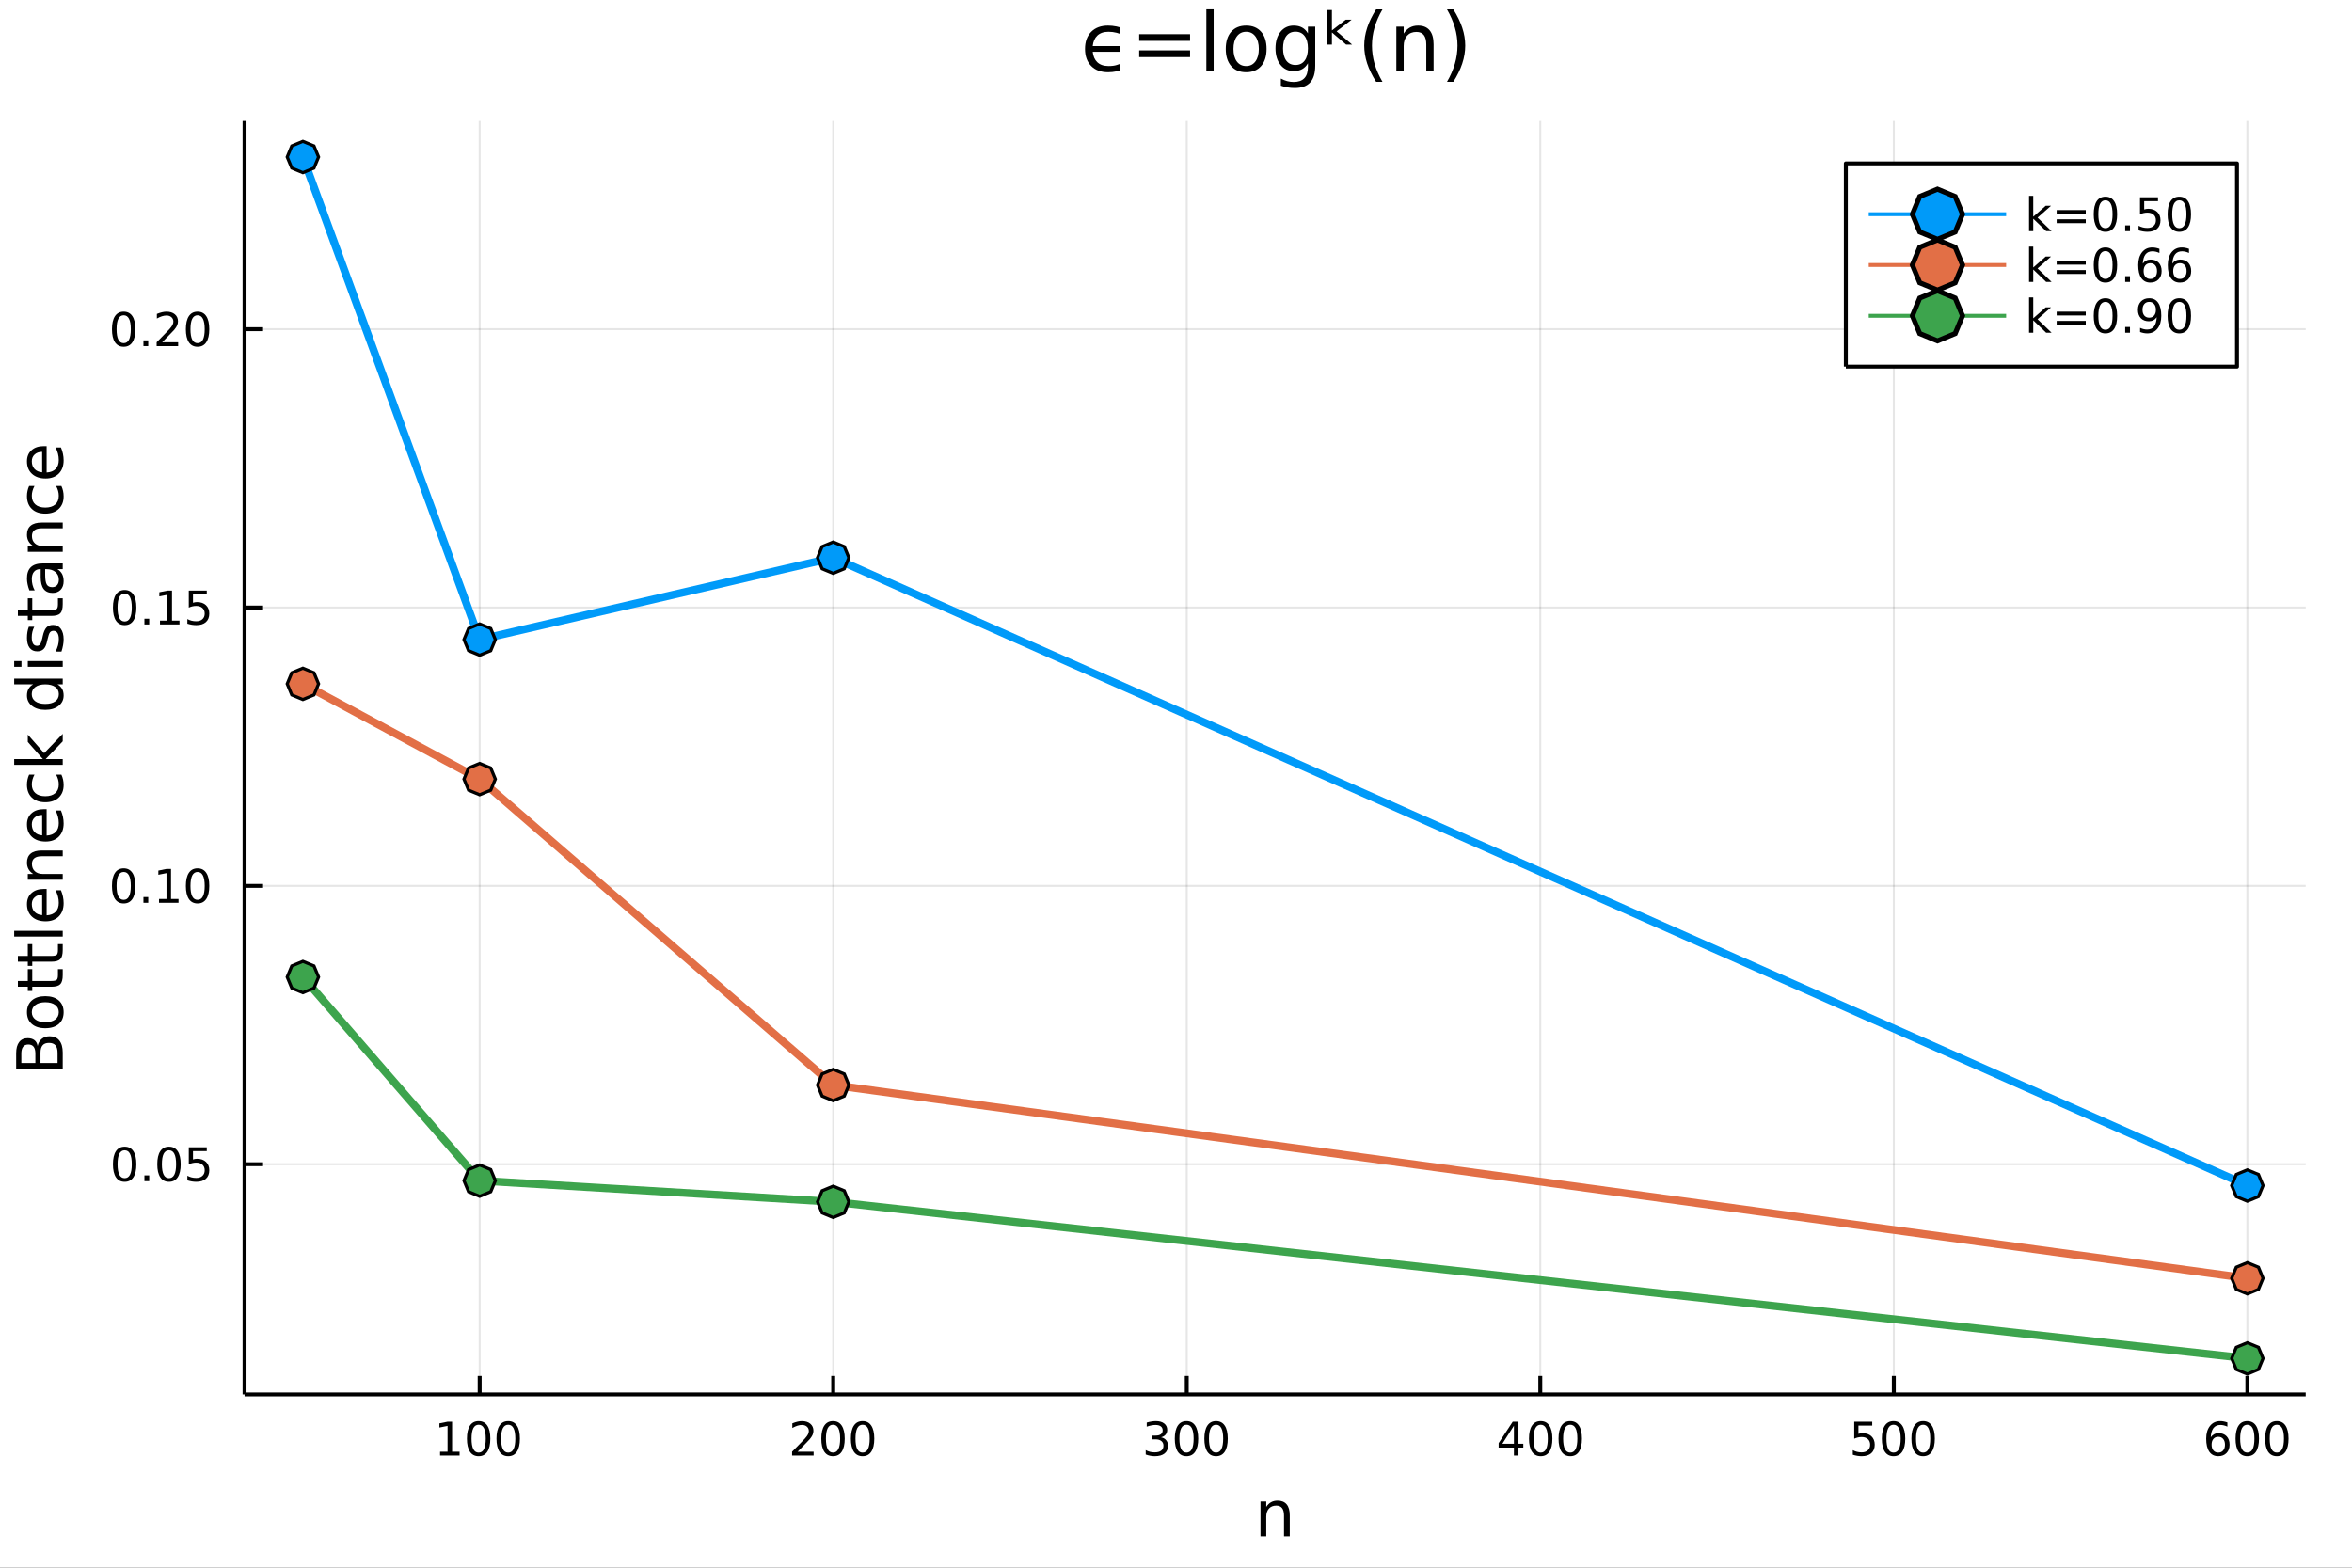 <?xml version="1.0" encoding="utf-8"?>
<svg xmlns="http://www.w3.org/2000/svg" xmlns:xlink="http://www.w3.org/1999/xlink" width="600" height="400" viewBox="0 0 2400 1600">
<rect x="0" y="0" width="2400" height="1600" fill="#333333" stroke="none"/>
<defs>
  <clipPath id="clip420">
    <rect x="0" y="0" width="2400" height="1600"/>
  </clipPath>
</defs>
<path clip-path="url(#clip420)" d="
M0 1600 L2400 1600 L2400 0 L0 0  Z
  " fill="#ffffff" fill-rule="evenodd" fill-opacity="1"/>
<defs>
  <clipPath id="clip421">
    <rect x="480" y="0" width="1681" height="1600"/>
  </clipPath>
</defs>
<path clip-path="url(#clip420)" d="
M249.542 1423.18 L2352.76 1423.18 L2352.76 123.472 L249.542 123.472  Z
  " fill="#ffffff" fill-rule="evenodd" fill-opacity="1"/>
<defs>
  <clipPath id="clip422">
    <rect x="249" y="123" width="2104" height="1301"/>
  </clipPath>
</defs>
<polyline clip-path="url(#clip422)" style="stroke:#000000; stroke-linecap:butt; stroke-linejoin:round; stroke-width:2; stroke-opacity:0.1; fill:none" points="
  489.446,1423.18 489.446,123.472 
  "/>
<polyline clip-path="url(#clip422)" style="stroke:#000000; stroke-linecap:butt; stroke-linejoin:round; stroke-width:2; stroke-opacity:0.1; fill:none" points="
  850.203,1423.18 850.203,123.472 
  "/>
<polyline clip-path="url(#clip422)" style="stroke:#000000; stroke-linecap:butt; stroke-linejoin:round; stroke-width:2; stroke-opacity:0.1; fill:none" points="
  1210.96,1423.18 1210.96,123.472 
  "/>
<polyline clip-path="url(#clip422)" style="stroke:#000000; stroke-linecap:butt; stroke-linejoin:round; stroke-width:2; stroke-opacity:0.1; fill:none" points="
  1571.72,1423.18 1571.72,123.472 
  "/>
<polyline clip-path="url(#clip422)" style="stroke:#000000; stroke-linecap:butt; stroke-linejoin:round; stroke-width:2; stroke-opacity:0.1; fill:none" points="
  1932.47,1423.18 1932.47,123.472 
  "/>
<polyline clip-path="url(#clip422)" style="stroke:#000000; stroke-linecap:butt; stroke-linejoin:round; stroke-width:2; stroke-opacity:0.1; fill:none" points="
  2293.23,1423.18 2293.23,123.472 
  "/>
<polyline clip-path="url(#clip420)" style="stroke:#000000; stroke-linecap:butt; stroke-linejoin:round; stroke-width:4; stroke-opacity:1; fill:none" points="
  249.542,1423.18 2352.76,1423.18 
  "/>
<polyline clip-path="url(#clip420)" style="stroke:#000000; stroke-linecap:butt; stroke-linejoin:round; stroke-width:4; stroke-opacity:1; fill:none" points="
  489.446,1423.18 489.446,1404.28 
  "/>
<polyline clip-path="url(#clip420)" style="stroke:#000000; stroke-linecap:butt; stroke-linejoin:round; stroke-width:4; stroke-opacity:1; fill:none" points="
  850.203,1423.18 850.203,1404.28 
  "/>
<polyline clip-path="url(#clip420)" style="stroke:#000000; stroke-linecap:butt; stroke-linejoin:round; stroke-width:4; stroke-opacity:1; fill:none" points="
  1210.96,1423.18 1210.96,1404.28 
  "/>
<polyline clip-path="url(#clip420)" style="stroke:#000000; stroke-linecap:butt; stroke-linejoin:round; stroke-width:4; stroke-opacity:1; fill:none" points="
  1571.72,1423.18 1571.72,1404.28 
  "/>
<polyline clip-path="url(#clip420)" style="stroke:#000000; stroke-linecap:butt; stroke-linejoin:round; stroke-width:4; stroke-opacity:1; fill:none" points="
  1932.47,1423.18 1932.47,1404.28 
  "/>
<polyline clip-path="url(#clip420)" style="stroke:#000000; stroke-linecap:butt; stroke-linejoin:round; stroke-width:4; stroke-opacity:1; fill:none" points="
  2293.23,1423.18 2293.23,1404.28 
  "/>
<path clip-path="url(#clip420)" d="M449.052 1481.64 L456.691 1481.64 L456.691 1455.28 L448.381 1456.95 L448.381 1452.69 L456.645 1451.02 L461.321 1451.02 L461.321 1481.64 L468.96 1481.64 L468.96 1485.58 L449.052 1485.58 L449.052 1481.64 Z" fill="#000000" fill-rule="evenodd" fill-opacity="1" /><path clip-path="url(#clip420)" d="M488.404 1454.1 Q484.793 1454.1 482.964 1457.66 Q481.159 1461.2 481.159 1468.33 Q481.159 1475.44 482.964 1479.01 Q484.793 1482.55 488.404 1482.55 Q492.038 1482.55 493.844 1479.01 Q495.672 1475.44 495.672 1468.33 Q495.672 1461.2 493.844 1457.66 Q492.038 1454.1 488.404 1454.1 M488.404 1450.39 Q494.214 1450.39 497.27 1455 Q500.348 1459.58 500.348 1468.33 Q500.348 1477.06 497.27 1481.67 Q494.214 1486.25 488.404 1486.25 Q482.594 1486.25 479.515 1481.67 Q476.459 1477.06 476.459 1468.33 Q476.459 1459.58 479.515 1455 Q482.594 1450.39 488.404 1450.39 Z" fill="#000000" fill-rule="evenodd" fill-opacity="1" /><path clip-path="url(#clip420)" d="M518.566 1454.1 Q514.955 1454.1 513.126 1457.66 Q511.32 1461.2 511.32 1468.33 Q511.32 1475.44 513.126 1479.01 Q514.955 1482.55 518.566 1482.55 Q522.2 1482.55 524.006 1479.01 Q525.834 1475.44 525.834 1468.33 Q525.834 1461.2 524.006 1457.66 Q522.2 1454.1 518.566 1454.1 M518.566 1450.39 Q524.376 1450.39 527.431 1455 Q530.51 1459.58 530.51 1468.33 Q530.51 1477.06 527.431 1481.67 Q524.376 1486.25 518.566 1486.25 Q512.756 1486.25 509.677 1481.67 Q506.621 1477.06 506.621 1468.33 Q506.621 1459.58 509.677 1455 Q512.756 1450.39 518.566 1450.39 Z" fill="#000000" fill-rule="evenodd" fill-opacity="1" /><path clip-path="url(#clip420)" d="M813.895 1481.64 L830.214 1481.64 L830.214 1485.58 L808.27 1485.58 L808.27 1481.64 Q810.932 1478.89 815.515 1474.26 Q820.122 1469.61 821.302 1468.27 Q823.548 1465.74 824.427 1464.01 Q825.33 1462.25 825.33 1460.56 Q825.33 1457.8 823.386 1456.07 Q821.464 1454.33 818.362 1454.33 Q816.163 1454.33 813.71 1455.09 Q811.279 1455.86 808.501 1457.41 L808.501 1452.69 Q811.325 1451.55 813.779 1450.97 Q816.233 1450.39 818.27 1450.39 Q823.64 1450.39 826.835 1453.08 Q830.029 1455.77 830.029 1460.26 Q830.029 1462.39 829.219 1464.31 Q828.432 1466.2 826.325 1468.8 Q825.747 1469.47 822.645 1472.69 Q819.543 1475.88 813.895 1481.64 Z" fill="#000000" fill-rule="evenodd" fill-opacity="1" /><path clip-path="url(#clip420)" d="M850.029 1454.1 Q846.418 1454.1 844.589 1457.66 Q842.784 1461.2 842.784 1468.33 Q842.784 1475.44 844.589 1479.01 Q846.418 1482.55 850.029 1482.55 Q853.663 1482.55 855.469 1479.01 Q857.297 1475.44 857.297 1468.33 Q857.297 1461.2 855.469 1457.66 Q853.663 1454.1 850.029 1454.1 M850.029 1450.39 Q855.839 1450.39 858.895 1455 Q861.973 1459.58 861.973 1468.33 Q861.973 1477.06 858.895 1481.67 Q855.839 1486.25 850.029 1486.25 Q844.219 1486.25 841.14 1481.67 Q838.085 1477.06 838.085 1468.33 Q838.085 1459.58 841.14 1455 Q844.219 1450.39 850.029 1450.39 Z" fill="#000000" fill-rule="evenodd" fill-opacity="1" /><path clip-path="url(#clip420)" d="M880.191 1454.1 Q876.58 1454.1 874.751 1457.66 Q872.946 1461.2 872.946 1468.33 Q872.946 1475.44 874.751 1479.01 Q876.58 1482.55 880.191 1482.55 Q883.825 1482.55 885.631 1479.01 Q887.459 1475.44 887.459 1468.33 Q887.459 1461.2 885.631 1457.66 Q883.825 1454.1 880.191 1454.1 M880.191 1450.39 Q886.001 1450.39 889.057 1455 Q892.135 1459.58 892.135 1468.33 Q892.135 1477.06 889.057 1481.67 Q886.001 1486.25 880.191 1486.25 Q874.381 1486.25 871.302 1481.67 Q868.246 1477.06 868.246 1468.33 Q868.246 1459.58 871.302 1455 Q874.381 1450.39 880.191 1450.39 Z" fill="#000000" fill-rule="evenodd" fill-opacity="1" /><path clip-path="url(#clip420)" d="M1184.72 1466.95 Q1188.08 1467.66 1189.95 1469.93 Q1191.85 1472.2 1191.85 1475.53 Q1191.85 1480.65 1188.33 1483.45 Q1184.81 1486.25 1178.33 1486.25 Q1176.16 1486.25 1173.84 1485.81 Q1171.55 1485.39 1169.1 1484.54 L1169.1 1480.02 Q1171.04 1481.16 1173.36 1481.74 Q1175.67 1482.32 1178.19 1482.32 Q1182.59 1482.32 1184.88 1480.58 Q1187.2 1478.84 1187.2 1475.53 Q1187.2 1472.48 1185.05 1470.77 Q1182.92 1469.03 1179.1 1469.03 L1175.07 1469.03 L1175.07 1465.19 L1179.28 1465.19 Q1182.73 1465.19 1184.56 1463.82 Q1186.39 1462.43 1186.39 1459.84 Q1186.39 1457.18 1184.49 1455.77 Q1182.61 1454.33 1179.1 1454.33 Q1177.18 1454.33 1174.98 1454.75 Q1172.78 1455.16 1170.14 1456.04 L1170.14 1451.88 Q1172.8 1451.14 1175.11 1450.77 Q1177.45 1450.39 1179.51 1450.39 Q1184.84 1450.39 1187.94 1452.83 Q1191.04 1455.23 1191.04 1459.35 Q1191.04 1462.22 1189.4 1464.21 Q1187.75 1466.18 1184.72 1466.95 Z" fill="#000000" fill-rule="evenodd" fill-opacity="1" /><path clip-path="url(#clip420)" d="M1210.72 1454.1 Q1207.11 1454.1 1205.28 1457.66 Q1203.47 1461.2 1203.47 1468.33 Q1203.47 1475.44 1205.28 1479.01 Q1207.11 1482.55 1210.72 1482.55 Q1214.35 1482.55 1216.16 1479.01 Q1217.99 1475.44 1217.99 1468.33 Q1217.99 1461.2 1216.16 1457.66 Q1214.35 1454.1 1210.72 1454.1 M1210.72 1450.39 Q1216.53 1450.39 1219.58 1455 Q1222.66 1459.58 1222.66 1468.33 Q1222.66 1477.06 1219.58 1481.67 Q1216.53 1486.25 1210.72 1486.25 Q1204.91 1486.25 1201.83 1481.67 Q1198.77 1477.06 1198.77 1468.33 Q1198.77 1459.58 1201.83 1455 Q1204.91 1450.39 1210.72 1450.39 Z" fill="#000000" fill-rule="evenodd" fill-opacity="1" /><path clip-path="url(#clip420)" d="M1240.88 1454.1 Q1237.27 1454.1 1235.44 1457.66 Q1233.63 1461.2 1233.63 1468.33 Q1233.63 1475.44 1235.44 1479.01 Q1237.27 1482.55 1240.88 1482.55 Q1244.51 1482.55 1246.32 1479.01 Q1248.15 1475.44 1248.15 1468.33 Q1248.15 1461.2 1246.32 1457.66 Q1244.51 1454.1 1240.88 1454.1 M1240.88 1450.39 Q1246.69 1450.39 1249.74 1455 Q1252.82 1459.58 1252.82 1468.33 Q1252.82 1477.06 1249.74 1481.67 Q1246.69 1486.25 1240.88 1486.25 Q1235.07 1486.25 1231.99 1481.67 Q1228.93 1477.06 1228.93 1468.33 Q1228.93 1459.58 1231.99 1455 Q1235.07 1450.39 1240.88 1450.39 Z" fill="#000000" fill-rule="evenodd" fill-opacity="1" /><path clip-path="url(#clip420)" d="M1544.81 1455.09 L1533 1473.54 L1544.81 1473.54 L1544.81 1455.09 M1543.58 1451.02 L1549.46 1451.02 L1549.46 1473.54 L1554.39 1473.54 L1554.39 1477.43 L1549.46 1477.43 L1549.46 1485.58 L1544.81 1485.58 L1544.81 1477.43 L1529.21 1477.43 L1529.21 1472.92 L1543.58 1451.02 Z" fill="#000000" fill-rule="evenodd" fill-opacity="1" /><path clip-path="url(#clip420)" d="M1572.12 1454.1 Q1568.51 1454.1 1566.68 1457.66 Q1564.88 1461.2 1564.88 1468.33 Q1564.88 1475.44 1566.68 1479.01 Q1568.51 1482.55 1572.12 1482.55 Q1575.76 1482.55 1577.56 1479.01 Q1579.39 1475.44 1579.39 1468.33 Q1579.39 1461.2 1577.56 1457.66 Q1575.76 1454.1 1572.12 1454.1 M1572.12 1450.39 Q1577.93 1450.39 1580.99 1455 Q1584.07 1459.58 1584.07 1468.33 Q1584.07 1477.06 1580.99 1481.67 Q1577.93 1486.25 1572.12 1486.25 Q1566.31 1486.25 1563.23 1481.67 Q1560.18 1477.06 1560.18 1468.33 Q1560.18 1459.58 1563.23 1455 Q1566.31 1450.39 1572.12 1450.39 Z" fill="#000000" fill-rule="evenodd" fill-opacity="1" /><path clip-path="url(#clip420)" d="M1602.28 1454.1 Q1598.67 1454.1 1596.84 1457.66 Q1595.04 1461.2 1595.04 1468.33 Q1595.04 1475.44 1596.84 1479.01 Q1598.67 1482.55 1602.28 1482.55 Q1605.92 1482.55 1607.72 1479.01 Q1609.55 1475.44 1609.55 1468.33 Q1609.55 1461.2 1607.72 1457.66 Q1605.92 1454.1 1602.28 1454.1 M1602.28 1450.39 Q1608.09 1450.39 1611.15 1455 Q1614.23 1459.58 1614.23 1468.33 Q1614.23 1477.06 1611.15 1481.67 Q1608.09 1486.25 1602.28 1486.25 Q1596.47 1486.25 1593.39 1481.67 Q1590.34 1477.06 1590.34 1468.33 Q1590.34 1459.58 1593.39 1455 Q1596.47 1450.39 1602.28 1450.39 Z" fill="#000000" fill-rule="evenodd" fill-opacity="1" /><path clip-path="url(#clip420)" d="M1892.09 1451.02 L1910.45 1451.02 L1910.45 1454.96 L1896.37 1454.96 L1896.37 1463.43 Q1897.39 1463.08 1898.41 1462.92 Q1899.43 1462.73 1900.45 1462.73 Q1906.24 1462.73 1909.62 1465.9 Q1912.99 1469.08 1912.99 1474.49 Q1912.99 1480.07 1909.52 1483.17 Q1906.05 1486.25 1899.73 1486.25 Q1897.56 1486.25 1895.29 1485.88 Q1893.04 1485.51 1890.63 1484.77 L1890.63 1480.07 Q1892.72 1481.2 1894.94 1481.76 Q1897.16 1482.32 1899.64 1482.32 Q1903.64 1482.32 1905.98 1480.21 Q1908.32 1478.1 1908.32 1474.49 Q1908.32 1470.88 1905.98 1468.77 Q1903.64 1466.67 1899.64 1466.67 Q1897.76 1466.67 1895.89 1467.08 Q1894.04 1467.5 1892.09 1468.38 L1892.09 1451.02 Z" fill="#000000" fill-rule="evenodd" fill-opacity="1" /><path clip-path="url(#clip420)" d="M1932.21 1454.1 Q1928.6 1454.1 1926.77 1457.66 Q1924.96 1461.2 1924.96 1468.33 Q1924.96 1475.44 1926.77 1479.01 Q1928.6 1482.55 1932.21 1482.55 Q1935.84 1482.55 1937.65 1479.01 Q1939.48 1475.44 1939.48 1468.33 Q1939.48 1461.2 1937.65 1457.66 Q1935.84 1454.1 1932.21 1454.1 M1932.21 1450.39 Q1938.02 1450.39 1941.07 1455 Q1944.15 1459.58 1944.15 1468.33 Q1944.15 1477.06 1941.07 1481.67 Q1938.02 1486.25 1932.21 1486.25 Q1926.4 1486.25 1923.32 1481.67 Q1920.26 1477.06 1920.26 1468.33 Q1920.26 1459.58 1923.32 1455 Q1926.4 1450.39 1932.21 1450.39 Z" fill="#000000" fill-rule="evenodd" fill-opacity="1" /><path clip-path="url(#clip420)" d="M1962.37 1454.1 Q1958.76 1454.1 1956.93 1457.66 Q1955.12 1461.2 1955.12 1468.33 Q1955.12 1475.44 1956.93 1479.01 Q1958.76 1482.55 1962.37 1482.55 Q1966 1482.55 1967.81 1479.01 Q1969.64 1475.44 1969.64 1468.33 Q1969.64 1461.2 1967.81 1457.66 Q1966 1454.1 1962.37 1454.1 M1962.37 1450.39 Q1968.18 1450.39 1971.24 1455 Q1974.31 1459.58 1974.31 1468.33 Q1974.31 1477.06 1971.24 1481.67 Q1968.18 1486.25 1962.37 1486.25 Q1956.56 1486.25 1953.48 1481.67 Q1950.43 1477.06 1950.43 1468.33 Q1950.43 1459.58 1953.48 1455 Q1956.56 1450.39 1962.37 1450.39 Z" fill="#000000" fill-rule="evenodd" fill-opacity="1" /><path clip-path="url(#clip420)" d="M2263.56 1466.44 Q2260.41 1466.44 2258.56 1468.59 Q2256.73 1470.74 2256.73 1474.49 Q2256.73 1478.22 2258.56 1480.39 Q2260.41 1482.55 2263.56 1482.55 Q2266.7 1482.55 2268.53 1480.39 Q2270.38 1478.22 2270.38 1474.49 Q2270.38 1470.74 2268.53 1468.59 Q2266.7 1466.44 2263.56 1466.44 M2272.84 1451.78 L2272.84 1456.04 Q2271.08 1455.21 2269.27 1454.77 Q2267.49 1454.33 2265.73 1454.33 Q2261.1 1454.33 2258.65 1457.45 Q2256.22 1460.58 2255.87 1466.9 Q2257.24 1464.89 2259.3 1463.82 Q2261.36 1462.73 2263.83 1462.73 Q2269.04 1462.73 2272.05 1465.9 Q2275.08 1469.05 2275.08 1474.49 Q2275.08 1479.82 2271.93 1483.03 Q2268.79 1486.25 2263.56 1486.25 Q2257.56 1486.25 2254.39 1481.67 Q2251.22 1477.06 2251.22 1468.33 Q2251.22 1460.14 2255.11 1455.28 Q2259 1450.39 2265.55 1450.39 Q2267.31 1450.39 2269.09 1450.74 Q2270.89 1451.09 2272.84 1451.78 Z" fill="#000000" fill-rule="evenodd" fill-opacity="1" /><path clip-path="url(#clip420)" d="M2293.14 1454.1 Q2289.53 1454.1 2287.7 1457.66 Q2285.89 1461.2 2285.89 1468.33 Q2285.89 1475.44 2287.7 1479.01 Q2289.53 1482.55 2293.14 1482.55 Q2296.77 1482.55 2298.58 1479.01 Q2300.41 1475.44 2300.41 1468.33 Q2300.41 1461.2 2298.58 1457.66 Q2296.77 1454.1 2293.14 1454.1 M2293.14 1450.39 Q2298.95 1450.39 2302 1455 Q2305.08 1459.58 2305.08 1468.33 Q2305.08 1477.06 2302 1481.67 Q2298.95 1486.25 2293.14 1486.25 Q2287.33 1486.25 2284.25 1481.67 Q2281.19 1477.06 2281.19 1468.33 Q2281.19 1459.58 2284.25 1455 Q2287.33 1450.39 2293.14 1450.39 Z" fill="#000000" fill-rule="evenodd" fill-opacity="1" /><path clip-path="url(#clip420)" d="M2323.3 1454.1 Q2319.69 1454.1 2317.86 1457.66 Q2316.05 1461.2 2316.05 1468.33 Q2316.05 1475.44 2317.86 1479.01 Q2319.69 1482.55 2323.3 1482.55 Q2326.93 1482.55 2328.74 1479.01 Q2330.57 1475.44 2330.57 1468.33 Q2330.57 1461.2 2328.74 1457.66 Q2326.93 1454.1 2323.3 1454.1 M2323.3 1450.39 Q2329.11 1450.39 2332.17 1455 Q2335.24 1459.58 2335.24 1468.33 Q2335.24 1477.06 2332.17 1481.67 Q2329.11 1486.25 2323.3 1486.25 Q2317.49 1486.25 2314.41 1481.67 Q2311.36 1477.06 2311.36 1468.33 Q2311.36 1459.58 2314.41 1455 Q2317.49 1450.39 2323.3 1450.39 Z" fill="#000000" fill-rule="evenodd" fill-opacity="1" /><path clip-path="url(#clip420)" d="M1316.08 1546.53 L1316.08 1568.04 L1310.22 1568.04 L1310.22 1546.72 Q1310.22 1541.66 1308.25 1539.14 Q1306.27 1536.63 1302.33 1536.63 Q1297.58 1536.63 1294.85 1539.65 Q1292.11 1542.68 1292.11 1547.9 L1292.11 1568.04 L1286.22 1568.04 L1286.22 1532.4 L1292.11 1532.4 L1292.11 1537.93 Q1294.21 1534.72 1297.04 1533.13 Q1299.91 1531.54 1303.63 1531.54 Q1309.77 1531.54 1312.93 1535.36 Q1316.08 1539.14 1316.08 1546.53 Z" fill="#000000" fill-rule="evenodd" fill-opacity="1" /><polyline clip-path="url(#clip422)" style="stroke:#000000; stroke-linecap:butt; stroke-linejoin:round; stroke-width:2; stroke-opacity:0.1; fill:none" points="
  249.542,1188.22 2352.76,1188.22 
  "/>
<polyline clip-path="url(#clip422)" style="stroke:#000000; stroke-linecap:butt; stroke-linejoin:round; stroke-width:2; stroke-opacity:0.1; fill:none" points="
  249.542,904.137 2352.76,904.137 
  "/>
<polyline clip-path="url(#clip422)" style="stroke:#000000; stroke-linecap:butt; stroke-linejoin:round; stroke-width:2; stroke-opacity:0.1; fill:none" points="
  249.542,620.054 2352.76,620.054 
  "/>
<polyline clip-path="url(#clip422)" style="stroke:#000000; stroke-linecap:butt; stroke-linejoin:round; stroke-width:2; stroke-opacity:0.1; fill:none" points="
  249.542,335.97 2352.76,335.97 
  "/>
<polyline clip-path="url(#clip420)" style="stroke:#000000; stroke-linecap:butt; stroke-linejoin:round; stroke-width:4; stroke-opacity:1; fill:none" points="
  249.542,1423.18 249.542,123.472 
  "/>
<polyline clip-path="url(#clip420)" style="stroke:#000000; stroke-linecap:butt; stroke-linejoin:round; stroke-width:4; stroke-opacity:1; fill:none" points="
  249.542,1188.22 268.44,1188.22 
  "/>
<polyline clip-path="url(#clip420)" style="stroke:#000000; stroke-linecap:butt; stroke-linejoin:round; stroke-width:4; stroke-opacity:1; fill:none" points="
  249.542,904.137 268.44,904.137 
  "/>
<polyline clip-path="url(#clip420)" style="stroke:#000000; stroke-linecap:butt; stroke-linejoin:round; stroke-width:4; stroke-opacity:1; fill:none" points="
  249.542,620.054 268.44,620.054 
  "/>
<polyline clip-path="url(#clip420)" style="stroke:#000000; stroke-linecap:butt; stroke-linejoin:round; stroke-width:4; stroke-opacity:1; fill:none" points="
  249.542,335.97 268.44,335.97 
  "/>
<path clip-path="url(#clip420)" d="M127.2 1174.02 Q123.589 1174.02 121.76 1177.58 Q119.955 1181.13 119.955 1188.26 Q119.955 1195.36 121.76 1198.93 Q123.589 1202.47 127.2 1202.47 Q130.834 1202.47 132.64 1198.93 Q134.468 1195.36 134.468 1188.26 Q134.468 1181.13 132.64 1177.58 Q130.834 1174.02 127.2 1174.02 M127.2 1170.32 Q133.01 1170.32 136.066 1174.92 Q139.144 1179.51 139.144 1188.26 Q139.144 1196.98 136.066 1201.59 Q133.01 1206.17 127.2 1206.17 Q121.39 1206.17 118.311 1201.59 Q115.256 1196.98 115.256 1188.26 Q115.256 1179.51 118.311 1174.92 Q121.39 1170.32 127.2 1170.32 Z" fill="#000000" fill-rule="evenodd" fill-opacity="1" /><path clip-path="url(#clip420)" d="M147.362 1199.62 L152.246 1199.62 L152.246 1205.5 L147.362 1205.5 L147.362 1199.62 Z" fill="#000000" fill-rule="evenodd" fill-opacity="1" /><path clip-path="url(#clip420)" d="M172.431 1174.02 Q168.82 1174.02 166.991 1177.58 Q165.186 1181.13 165.186 1188.26 Q165.186 1195.36 166.991 1198.93 Q168.82 1202.47 172.431 1202.47 Q176.065 1202.47 177.871 1198.93 Q179.7 1195.36 179.7 1188.26 Q179.7 1181.13 177.871 1177.58 Q176.065 1174.02 172.431 1174.02 M172.431 1170.32 Q178.241 1170.32 181.297 1174.92 Q184.376 1179.51 184.376 1188.26 Q184.376 1196.98 181.297 1201.59 Q178.241 1206.17 172.431 1206.17 Q166.621 1206.17 163.542 1201.59 Q160.487 1196.98 160.487 1188.26 Q160.487 1179.51 163.542 1174.92 Q166.621 1170.32 172.431 1170.32 Z" fill="#000000" fill-rule="evenodd" fill-opacity="1" /><path clip-path="url(#clip420)" d="M192.639 1170.94 L210.996 1170.94 L210.996 1174.88 L196.922 1174.88 L196.922 1183.35 Q197.94 1183 198.959 1182.84 Q199.977 1182.65 200.996 1182.65 Q206.783 1182.65 210.162 1185.83 Q213.542 1189 213.542 1194.41 Q213.542 1199.99 210.07 1203.09 Q206.598 1206.17 200.278 1206.17 Q198.102 1206.17 195.834 1205.8 Q193.588 1205.43 191.181 1204.69 L191.181 1199.99 Q193.264 1201.13 195.487 1201.68 Q197.709 1202.24 200.186 1202.24 Q204.19 1202.24 206.528 1200.13 Q208.866 1198.02 208.866 1194.41 Q208.866 1190.8 206.528 1188.7 Q204.19 1186.59 200.186 1186.59 Q198.311 1186.59 196.436 1187.01 Q194.584 1187.42 192.639 1188.3 L192.639 1170.94 Z" fill="#000000" fill-rule="evenodd" fill-opacity="1" /><path clip-path="url(#clip420)" d="M126.205 889.936 Q122.593 889.936 120.765 893.501 Q118.959 897.043 118.959 904.172 Q118.959 911.279 120.765 914.843 Q122.593 918.385 126.205 918.385 Q129.839 918.385 131.644 914.843 Q133.473 911.279 133.473 904.172 Q133.473 897.043 131.644 893.501 Q129.839 889.936 126.205 889.936 M126.205 886.232 Q132.015 886.232 135.07 890.839 Q138.149 895.422 138.149 904.172 Q138.149 912.899 135.07 917.505 Q132.015 922.089 126.205 922.089 Q120.394 922.089 117.316 917.505 Q114.26 912.899 114.26 904.172 Q114.26 895.422 117.316 890.839 Q120.394 886.232 126.205 886.232 Z" fill="#000000" fill-rule="evenodd" fill-opacity="1" /><path clip-path="url(#clip420)" d="M146.366 915.538 L151.251 915.538 L151.251 921.417 L146.366 921.417 L146.366 915.538 Z" fill="#000000" fill-rule="evenodd" fill-opacity="1" /><path clip-path="url(#clip420)" d="M162.246 917.482 L169.885 917.482 L169.885 891.117 L161.575 892.783 L161.575 888.524 L169.839 886.857 L174.514 886.857 L174.514 917.482 L182.153 917.482 L182.153 921.417 L162.246 921.417 L162.246 917.482 Z" fill="#000000" fill-rule="evenodd" fill-opacity="1" /><path clip-path="url(#clip420)" d="M201.598 889.936 Q197.987 889.936 196.158 893.501 Q194.352 897.043 194.352 904.172 Q194.352 911.279 196.158 914.843 Q197.987 918.385 201.598 918.385 Q205.232 918.385 207.037 914.843 Q208.866 911.279 208.866 904.172 Q208.866 897.043 207.037 893.501 Q205.232 889.936 201.598 889.936 M201.598 886.232 Q207.408 886.232 210.463 890.839 Q213.542 895.422 213.542 904.172 Q213.542 912.899 210.463 917.505 Q207.408 922.089 201.598 922.089 Q195.787 922.089 192.709 917.505 Q189.653 912.899 189.653 904.172 Q189.653 895.422 192.709 890.839 Q195.787 886.232 201.598 886.232 Z" fill="#000000" fill-rule="evenodd" fill-opacity="1" /><path clip-path="url(#clip420)" d="M127.2 605.852 Q123.589 605.852 121.76 609.417 Q119.955 612.959 119.955 620.088 Q119.955 627.195 121.76 630.76 Q123.589 634.301 127.2 634.301 Q130.834 634.301 132.64 630.76 Q134.468 627.195 134.468 620.088 Q134.468 612.959 132.64 609.417 Q130.834 605.852 127.2 605.852 M127.2 602.149 Q133.01 602.149 136.066 606.755 Q139.144 611.338 139.144 620.088 Q139.144 628.815 136.066 633.422 Q133.01 638.005 127.2 638.005 Q121.39 638.005 118.311 633.422 Q115.256 628.815 115.256 620.088 Q115.256 611.338 118.311 606.755 Q121.39 602.149 127.2 602.149 Z" fill="#000000" fill-rule="evenodd" fill-opacity="1" /><path clip-path="url(#clip420)" d="M147.362 631.454 L152.246 631.454 L152.246 637.334 L147.362 637.334 L147.362 631.454 Z" fill="#000000" fill-rule="evenodd" fill-opacity="1" /><path clip-path="url(#clip420)" d="M163.241 633.399 L170.88 633.399 L170.88 607.033 L162.57 608.7 L162.57 604.44 L170.834 602.774 L175.51 602.774 L175.51 633.399 L183.149 633.399 L183.149 637.334 L163.241 637.334 L163.241 633.399 Z" fill="#000000" fill-rule="evenodd" fill-opacity="1" /><path clip-path="url(#clip420)" d="M192.639 602.774 L210.996 602.774 L210.996 606.709 L196.922 606.709 L196.922 615.181 Q197.94 614.834 198.959 614.672 Q199.977 614.487 200.996 614.487 Q206.783 614.487 210.162 617.658 Q213.542 620.829 213.542 626.246 Q213.542 631.824 210.07 634.926 Q206.598 638.005 200.278 638.005 Q198.102 638.005 195.834 637.635 Q193.588 637.264 191.181 636.524 L191.181 631.824 Q193.264 632.959 195.487 633.514 Q197.709 634.07 200.186 634.07 Q204.19 634.07 206.528 631.963 Q208.866 629.857 208.866 626.246 Q208.866 622.635 206.528 620.528 Q204.19 618.422 200.186 618.422 Q198.311 618.422 196.436 618.838 Q194.584 619.255 192.639 620.135 L192.639 602.774 Z" fill="#000000" fill-rule="evenodd" fill-opacity="1" /><path clip-path="url(#clip420)" d="M126.205 321.769 Q122.593 321.769 120.765 325.333 Q118.959 328.875 118.959 336.005 Q118.959 343.111 120.765 346.676 Q122.593 350.218 126.205 350.218 Q129.839 350.218 131.644 346.676 Q133.473 343.111 133.473 336.005 Q133.473 328.875 131.644 325.333 Q129.839 321.769 126.205 321.769 M126.205 318.065 Q132.015 318.065 135.07 322.671 Q138.149 327.255 138.149 336.005 Q138.149 344.731 135.07 349.338 Q132.015 353.921 126.205 353.921 Q120.394 353.921 117.316 349.338 Q114.26 344.731 114.26 336.005 Q114.26 327.255 117.316 322.671 Q120.394 318.065 126.205 318.065 Z" fill="#000000" fill-rule="evenodd" fill-opacity="1" /><path clip-path="url(#clip420)" d="M146.366 347.37 L151.251 347.37 L151.251 353.25 L146.366 353.25 L146.366 347.37 Z" fill="#000000" fill-rule="evenodd" fill-opacity="1" /><path clip-path="url(#clip420)" d="M165.464 349.315 L181.783 349.315 L181.783 353.25 L159.839 353.25 L159.839 349.315 Q162.501 346.56 167.084 341.931 Q171.69 337.278 172.871 335.935 Q175.116 333.412 175.996 331.676 Q176.899 329.917 176.899 328.227 Q176.899 325.472 174.954 323.736 Q173.033 322 169.931 322 Q167.732 322 165.278 322.764 Q162.848 323.528 160.07 325.079 L160.07 320.357 Q162.894 319.222 165.348 318.644 Q167.802 318.065 169.839 318.065 Q175.209 318.065 178.403 320.75 Q181.598 323.435 181.598 327.926 Q181.598 330.056 180.788 331.977 Q180.001 333.875 177.894 336.468 Q177.315 337.139 174.214 340.356 Q171.112 343.551 165.464 349.315 Z" fill="#000000" fill-rule="evenodd" fill-opacity="1" /><path clip-path="url(#clip420)" d="M201.598 321.769 Q197.987 321.769 196.158 325.333 Q194.352 328.875 194.352 336.005 Q194.352 343.111 196.158 346.676 Q197.987 350.218 201.598 350.218 Q205.232 350.218 207.037 346.676 Q208.866 343.111 208.866 336.005 Q208.866 328.875 207.037 325.333 Q205.232 321.769 201.598 321.769 M201.598 318.065 Q207.408 318.065 210.463 322.671 Q213.542 327.255 213.542 336.005 Q213.542 344.731 210.463 349.338 Q207.408 353.921 201.598 353.921 Q195.787 353.921 192.709 349.338 Q189.653 344.731 189.653 336.005 Q189.653 327.255 192.709 322.671 Q195.787 318.065 201.598 318.065 Z" fill="#000000" fill-rule="evenodd" fill-opacity="1" /><path clip-path="url(#clip420)" d="M41.31 1084.9 L58.721 1084.9 L58.721 1074.58 Q58.721 1069.39 56.588 1066.91 Q54.424 1064.4 50 1064.4 Q45.544 1064.4 43.443 1066.91 Q41.31 1069.39 41.31 1074.58 L41.31 1084.9 M21.768 1084.9 L36.09 1084.9 L36.09 1075.38 Q36.09 1070.67 34.34 1068.38 Q32.558 1066.05 28.929 1066.05 Q25.332 1066.05 23.55 1068.38 Q21.768 1070.67 21.768 1075.38 L21.768 1084.9 M16.484 1091.32 L16.484 1074.9 Q16.484 1067.55 19.54 1063.57 Q22.595 1059.59 28.229 1059.59 Q32.589 1059.59 35.167 1061.63 Q37.746 1063.67 38.382 1067.61 Q39.401 1062.87 42.647 1060.26 Q45.862 1057.62 50.7 1057.62 Q57.066 1057.62 60.535 1061.95 Q64.004 1066.28 64.004 1074.26 L64.004 1091.32 L16.484 1091.32 Z" fill="#000000" fill-rule="evenodd" fill-opacity="1" /><path clip-path="url(#clip420)" d="M32.462 1033.05 Q32.462 1037.76 36.154 1040.49 Q39.815 1043.23 46.212 1043.23 Q52.609 1043.23 56.302 1040.53 Q59.962 1037.79 59.962 1033.05 Q59.962 1028.37 56.27 1025.63 Q52.578 1022.89 46.212 1022.89 Q39.878 1022.89 36.186 1025.63 Q32.462 1028.37 32.462 1033.05 M27.497 1033.05 Q27.497 1025.41 32.462 1021.05 Q37.427 1016.69 46.212 1016.69 Q54.965 1016.69 59.962 1021.05 Q64.927 1025.41 64.927 1033.05 Q64.927 1040.72 59.962 1045.08 Q54.965 1049.41 46.212 1049.41 Q37.427 1049.41 32.462 1045.08 Q27.497 1040.72 27.497 1033.05 Z" fill="#000000" fill-rule="evenodd" fill-opacity="1" /><path clip-path="url(#clip420)" d="M18.235 1001.19 L28.356 1001.19 L28.356 989.123 L32.908 989.123 L32.908 1001.19 L52.259 1001.19 Q56.62 1001.19 57.861 1000.01 Q59.103 998.799 59.103 995.139 L59.103 989.123 L64.004 989.123 L64.004 995.139 Q64.004 1001.92 61.49 1004.5 Q58.943 1007.07 52.259 1007.07 L32.908 1007.07 L32.908 1011.37 L28.356 1011.37 L28.356 1007.07 L18.235 1007.07 L18.235 1001.19 Z" fill="#000000" fill-rule="evenodd" fill-opacity="1" /><path clip-path="url(#clip420)" d="M18.235 975.628 L28.356 975.628 L28.356 963.565 L32.908 963.565 L32.908 975.628 L52.259 975.628 Q56.62 975.628 57.861 974.45 Q59.103 973.241 59.103 969.581 L59.103 963.565 L64.004 963.565 L64.004 969.581 Q64.004 976.36 61.49 978.938 Q58.943 981.516 52.259 981.516 L32.908 981.516 L32.908 985.813 L28.356 985.813 L28.356 981.516 L18.235 981.516 L18.235 975.628 Z" fill="#000000" fill-rule="evenodd" fill-opacity="1" /><path clip-path="url(#clip420)" d="M14.479 955.863 L14.479 950.006 L64.004 950.006 L64.004 955.863 L14.479 955.863 Z" fill="#000000" fill-rule="evenodd" fill-opacity="1" /><path clip-path="url(#clip420)" d="M44.716 907.26 L47.581 907.26 L47.581 934.187 Q53.628 933.805 56.811 930.559 Q59.962 927.281 59.962 921.456 Q59.962 918.082 59.134 914.931 Q58.307 911.748 56.652 908.629 L62.19 908.629 Q63.527 911.78 64.227 915.09 Q64.927 918.4 64.927 921.806 Q64.927 930.336 59.962 935.333 Q54.997 940.298 46.53 940.298 Q37.777 940.298 32.653 935.588 Q27.497 930.845 27.497 922.825 Q27.497 915.631 32.144 911.462 Q36.759 907.26 44.716 907.26 M42.997 913.117 Q38.191 913.181 35.327 915.822 Q32.462 918.432 32.462 922.761 Q32.462 927.663 35.231 930.623 Q38 933.551 43.029 933.996 L42.997 913.117 Z" fill="#000000" fill-rule="evenodd" fill-opacity="1" /><path clip-path="url(#clip420)" d="M42.488 868.016 L64.004 868.016 L64.004 873.872 L42.679 873.872 Q37.618 873.872 35.104 875.846 Q32.589 877.819 32.589 881.766 Q32.589 886.508 35.613 889.246 Q38.637 891.983 43.857 891.983 L64.004 891.983 L64.004 897.871 L28.356 897.871 L28.356 891.983 L33.894 891.983 Q30.68 889.882 29.088 887.049 Q27.497 884.185 27.497 880.461 Q27.497 874.318 31.316 871.167 Q35.104 868.016 42.488 868.016 Z" fill="#000000" fill-rule="evenodd" fill-opacity="1" /><path clip-path="url(#clip420)" d="M44.716 825.843 L47.581 825.843 L47.581 852.77 Q53.628 852.388 56.811 849.142 Q59.962 845.863 59.962 840.039 Q59.962 836.665 59.134 833.514 Q58.307 830.331 56.652 827.212 L62.19 827.212 Q63.527 830.363 64.227 833.673 Q64.927 836.983 64.927 840.389 Q64.927 848.919 59.962 853.916 Q54.997 858.881 46.53 858.881 Q37.777 858.881 32.653 854.17 Q27.497 849.428 27.497 841.407 Q27.497 834.214 32.144 830.044 Q36.759 825.843 44.716 825.843 M42.997 831.7 Q38.191 831.763 35.327 834.405 Q32.462 837.015 32.462 841.344 Q32.462 846.245 35.231 849.205 Q38 852.133 43.029 852.579 L42.997 831.7 Z" fill="#000000" fill-rule="evenodd" fill-opacity="1" /><path clip-path="url(#clip420)" d="M29.725 790.577 L35.199 790.577 Q33.831 793.06 33.162 795.574 Q32.462 798.057 32.462 800.603 Q32.462 806.3 36.09 809.451 Q39.687 812.602 46.212 812.602 Q52.737 812.602 56.365 809.451 Q59.962 806.3 59.962 800.603 Q59.962 798.057 59.294 795.574 Q58.593 793.06 57.225 790.577 L62.636 790.577 Q63.781 793.028 64.354 795.67 Q64.927 798.28 64.927 801.24 Q64.927 809.292 59.866 814.035 Q54.806 818.777 46.212 818.777 Q37.491 818.777 32.494 814.003 Q27.497 809.197 27.497 800.858 Q27.497 798.152 28.07 795.574 Q28.611 792.996 29.725 790.577 Z" fill="#000000" fill-rule="evenodd" fill-opacity="1" /><path clip-path="url(#clip420)" d="M14.479 780.615 L14.479 774.726 L43.729 774.726 L28.356 757.253 L28.356 749.773 L45.034 768.679 L64.004 748.977 L64.004 756.616 L46.594 774.726 L64.004 774.726 L64.004 780.615 L14.479 780.615 Z" fill="#000000" fill-rule="evenodd" fill-opacity="1" /><path clip-path="url(#clip420)" d="M33.767 698.465 L14.479 698.465 L14.479 692.609 L64.004 692.609 L64.004 698.465 L58.657 698.465 Q61.84 700.311 63.399 703.144 Q64.927 705.945 64.927 709.892 Q64.927 716.353 59.771 720.427 Q54.615 724.469 46.212 724.469 Q37.809 724.469 32.653 720.427 Q27.497 716.353 27.497 709.892 Q27.497 705.945 29.056 703.144 Q30.584 700.311 33.767 698.465 M46.212 718.422 Q52.673 718.422 56.365 715.78 Q60.026 713.106 60.026 708.459 Q60.026 703.812 56.365 701.139 Q52.673 698.465 46.212 698.465 Q39.751 698.465 36.09 701.139 Q32.398 703.812 32.398 708.459 Q32.398 713.106 36.09 715.78 Q39.751 718.422 46.212 718.422 Z" fill="#000000" fill-rule="evenodd" fill-opacity="1" /><path clip-path="url(#clip420)" d="M28.356 680.546 L28.356 674.689 L64.004 674.689 L64.004 680.546 L28.356 680.546 M14.479 680.546 L14.479 674.689 L21.895 674.689 L21.895 680.546 L14.479 680.546 Z" fill="#000000" fill-rule="evenodd" fill-opacity="1" /><path clip-path="url(#clip420)" d="M29.407 639.71 L34.945 639.71 Q33.672 642.192 33.035 644.866 Q32.398 647.54 32.398 650.404 Q32.398 654.765 33.735 656.961 Q35.072 659.125 37.746 659.125 Q39.783 659.125 40.96 657.566 Q42.106 656.006 43.157 651.295 L43.602 649.29 Q44.939 643.052 47.39 640.442 Q49.809 637.8 54.169 637.8 Q59.134 637.8 62.031 641.747 Q64.927 645.662 64.927 652.537 Q64.927 655.401 64.354 658.52 Q63.813 661.608 62.699 665.045 L56.652 665.045 Q58.339 661.799 59.198 658.648 Q60.026 655.497 60.026 652.409 Q60.026 648.272 58.625 646.044 Q57.193 643.816 54.615 643.816 Q52.228 643.816 50.955 645.439 Q49.681 647.03 48.504 652.473 L48.026 654.51 Q46.88 659.953 44.525 662.372 Q42.138 664.791 38 664.791 Q32.971 664.791 30.234 661.226 Q27.497 657.661 27.497 651.104 Q27.497 647.858 27.974 644.993 Q28.452 642.129 29.407 639.71 Z" fill="#000000" fill-rule="evenodd" fill-opacity="1" /><path clip-path="url(#clip420)" d="M18.235 622.682 L28.356 622.682 L28.356 610.619 L32.908 610.619 L32.908 622.682 L52.259 622.682 Q56.62 622.682 57.861 621.504 Q59.103 620.294 59.103 616.634 L59.103 610.619 L64.004 610.619 L64.004 616.634 Q64.004 623.414 61.49 625.992 Q58.943 628.57 52.259 628.57 L32.908 628.57 L32.908 632.867 L28.356 632.867 L28.356 628.57 L18.235 628.57 L18.235 622.682 Z" fill="#000000" fill-rule="evenodd" fill-opacity="1" /><path clip-path="url(#clip420)" d="M46.085 586.715 Q46.085 593.813 47.708 596.55 Q49.331 599.288 53.246 599.288 Q56.365 599.288 58.211 597.251 Q60.026 595.182 60.026 591.649 Q60.026 586.779 56.588 583.851 Q53.119 580.891 47.39 580.891 L46.085 580.891 L46.085 586.715 M43.666 575.034 L64.004 575.034 L64.004 580.891 L58.593 580.891 Q61.84 582.896 63.399 585.888 Q64.927 588.88 64.927 593.208 Q64.927 598.683 61.872 601.929 Q58.784 605.144 53.628 605.144 Q47.612 605.144 44.557 601.134 Q41.501 597.091 41.501 589.102 L41.501 580.891 L40.928 580.891 Q36.886 580.891 34.69 583.564 Q32.462 586.206 32.462 591.012 Q32.462 594.068 33.194 596.964 Q33.926 599.86 35.39 602.534 L29.98 602.534 Q28.738 599.319 28.133 596.296 Q27.497 593.272 27.497 590.407 Q27.497 582.673 31.507 578.854 Q35.518 575.034 43.666 575.034 Z" fill="#000000" fill-rule="evenodd" fill-opacity="1" /><path clip-path="url(#clip420)" d="M42.488 533.339 L64.004 533.339 L64.004 539.195 L42.679 539.195 Q37.618 539.195 35.104 541.169 Q32.589 543.142 32.589 547.089 Q32.589 551.831 35.613 554.568 Q38.637 557.306 43.857 557.306 L64.004 557.306 L64.004 563.194 L28.356 563.194 L28.356 557.306 L33.894 557.306 Q30.68 555.205 29.088 552.372 Q27.497 549.508 27.497 545.784 Q27.497 539.641 31.316 536.49 Q35.104 533.339 42.488 533.339 Z" fill="#000000" fill-rule="evenodd" fill-opacity="1" /><path clip-path="url(#clip420)" d="M29.725 496.004 L35.199 496.004 Q33.831 498.487 33.162 501.001 Q32.462 503.484 32.462 506.03 Q32.462 511.727 36.09 514.878 Q39.687 518.029 46.212 518.029 Q52.737 518.029 56.365 514.878 Q59.962 511.727 59.962 506.03 Q59.962 503.484 59.294 501.001 Q58.593 498.487 57.225 496.004 L62.636 496.004 Q63.781 498.455 64.354 501.097 Q64.927 503.706 64.927 506.667 Q64.927 514.719 59.866 519.462 Q54.806 524.204 46.212 524.204 Q37.491 524.204 32.494 519.43 Q27.497 514.624 27.497 506.285 Q27.497 503.579 28.07 501.001 Q28.611 498.423 29.725 496.004 Z" fill="#000000" fill-rule="evenodd" fill-opacity="1" /><path clip-path="url(#clip420)" d="M44.716 455.327 L47.581 455.327 L47.581 482.254 Q53.628 481.872 56.811 478.626 Q59.962 475.347 59.962 469.523 Q59.962 466.149 59.134 462.998 Q58.307 459.815 56.652 456.696 L62.19 456.696 Q63.527 459.847 64.227 463.157 Q64.927 466.467 64.927 469.873 Q64.927 478.403 59.962 483.4 Q54.997 488.365 46.53 488.365 Q37.777 488.365 32.653 483.655 Q27.497 478.912 27.497 470.891 Q27.497 463.698 32.144 459.528 Q36.759 455.327 44.716 455.327 M42.997 461.184 Q38.191 461.247 35.327 463.889 Q32.462 466.499 32.462 470.828 Q32.462 475.729 35.231 478.689 Q38 481.617 43.029 482.063 L42.997 461.184 Z" fill="#000000" fill-rule="evenodd" fill-opacity="1" /><path clip-path="url(#clip420)" d="M1142.45 34.416 Q1140.96 33.89 1139.46 33.485 Q1135.45 32.431 1131.15 32.431 Q1123.74 32.431 1119.61 36.442 Q1115.76 40.169 1115.03 47.015 L1142.45 47.015 L1142.45 52.848 L1115.03 52.848 Q1115.76 59.694 1119.61 63.421 Q1123.74 67.431 1131.15 67.431 Q1136.34 67.431 1139.46 66.378 L1142.45 65.365 L1142.45 72.13 L1139.25 72.86 Q1135.04 73.751 1130.71 73.751 Q1119.85 73.751 1113.53 67.431 Q1107.17 61.112 1107.17 49.931 Q1107.17 38.751 1113.53 32.431 Q1119.85 26.112 1130.71 26.112 Q1134.8 26.112 1139.25 27.003 Q1140.87 27.327 1142.45 27.814 L1142.45 34.416 Z" fill="#000000" fill-rule="evenodd" fill-opacity="1" /><path clip-path="url(#clip420)" d="M1162.43 34.903 L1214.36 34.903 L1214.36 41.708 L1162.43 41.708 L1162.43 34.903 M1162.43 51.43 L1214.36 51.43 L1214.36 58.317 L1162.43 58.317 L1162.43 51.43 Z" fill="#000000" fill-rule="evenodd" fill-opacity="1" /><path clip-path="url(#clip420)" d="M1230.97 9.544 L1238.42 9.544 L1238.42 72.576 L1230.97 72.576 L1230.97 9.544 Z" fill="#000000" fill-rule="evenodd" fill-opacity="1" /><path clip-path="url(#clip420)" d="M1271.6 32.431 Q1265.6 32.431 1262.12 37.131 Q1258.63 41.789 1258.63 49.931 Q1258.63 58.074 1262.08 62.773 Q1265.56 67.431 1271.6 67.431 Q1277.55 67.431 1281.04 62.732 Q1284.52 58.033 1284.52 49.931 Q1284.52 41.87 1281.04 37.171 Q1277.55 32.431 1271.6 32.431 M1271.6 26.112 Q1281.32 26.112 1286.87 32.431 Q1292.42 38.751 1292.42 49.931 Q1292.42 61.071 1286.87 67.431 Q1281.32 73.751 1271.6 73.751 Q1261.83 73.751 1256.29 67.431 Q1250.78 61.071 1250.78 49.931 Q1250.78 38.751 1256.29 32.431 Q1261.83 26.112 1271.6 26.112 Z" fill="#000000" fill-rule="evenodd" fill-opacity="1" /><path clip-path="url(#clip420)" d="M1334.63 49.364 Q1334.63 41.263 1331.27 36.806 Q1327.95 32.35 1321.91 32.35 Q1315.91 32.35 1312.55 36.806 Q1309.23 41.263 1309.23 49.364 Q1309.23 57.426 1312.55 61.882 Q1315.91 66.338 1321.91 66.338 Q1327.95 66.338 1331.27 61.882 Q1334.63 57.426 1334.63 49.364 M1342.08 66.945 Q1342.08 78.531 1336.94 84.162 Q1331.79 89.833 1321.18 89.833 Q1317.25 89.833 1313.77 89.225 Q1310.28 88.658 1307 87.443 L1307 80.192 Q1310.28 81.974 1313.48 82.825 Q1316.68 83.675 1320.01 83.675 Q1327.34 83.675 1330.98 79.827 Q1334.63 76.019 1334.63 68.282 L1334.63 64.596 Q1332.32 68.606 1328.72 70.591 Q1325.11 72.576 1320.09 72.576 Q1311.74 72.576 1306.64 66.216 Q1301.53 59.856 1301.53 49.364 Q1301.53 38.832 1306.64 32.472 Q1311.74 26.112 1320.09 26.112 Q1325.11 26.112 1328.72 28.097 Q1332.32 30.082 1334.63 34.092 L1334.63 27.206 L1342.08 27.206 L1342.08 66.945 Z" fill="#000000" fill-rule="evenodd" fill-opacity="1" /><path clip-path="url(#clip420)" d="M1354.36 10.233 L1359.1 10.233 L1359.1 31.054 L1373.11 20.117 L1379.11 20.117 L1363.92 31.986 L1379.72 45.516 L1373.6 45.516 L1359.1 33.12 L1359.1 45.516 L1354.36 45.516 L1354.36 10.233 Z" fill="#000000" fill-rule="evenodd" fill-opacity="1" /><path clip-path="url(#clip420)" d="M1410.67 9.625 Q1405.24 18.942 1402.6 28.057 Q1399.97 37.171 1399.97 46.529 Q1399.97 55.886 1402.6 65.082 Q1405.28 74.237 1410.67 83.513 L1404.18 83.513 Q1398.11 73.994 1395.07 64.798 Q1392.07 55.603 1392.07 46.529 Q1392.07 37.495 1395.07 28.34 Q1398.07 19.185 1404.18 9.625 L1410.67 9.625 Z" fill="#000000" fill-rule="evenodd" fill-opacity="1" /><path clip-path="url(#clip420)" d="M1462.84 45.192 L1462.84 72.576 L1455.39 72.576 L1455.39 45.435 Q1455.39 38.994 1452.88 35.794 Q1450.36 32.594 1445.34 32.594 Q1439.31 32.594 1435.82 36.442 Q1432.34 40.29 1432.34 46.934 L1432.34 72.576 L1424.84 72.576 L1424.84 27.206 L1432.34 27.206 L1432.34 34.254 Q1435.01 30.163 1438.62 28.138 Q1442.26 26.112 1447 26.112 Q1454.82 26.112 1458.83 30.973 Q1462.84 35.794 1462.84 45.192 Z" fill="#000000" fill-rule="evenodd" fill-opacity="1" /><path clip-path="url(#clip420)" d="M1476.53 9.625 L1483.01 9.625 Q1489.09 19.185 1492.09 28.34 Q1495.13 37.495 1495.13 46.529 Q1495.13 55.603 1492.09 64.798 Q1489.09 73.994 1483.01 83.513 L1476.53 83.513 Q1481.92 74.237 1484.55 65.082 Q1487.23 55.886 1487.23 46.529 Q1487.23 37.171 1484.55 28.057 Q1481.92 18.942 1476.53 9.625 Z" fill="#000000" fill-rule="evenodd" fill-opacity="1" /><polyline clip-path="url(#clip422)" style="stroke:#009af9; stroke-linecap:butt; stroke-linejoin:round; stroke-width:8; stroke-opacity:1; fill:none" points="
  309.067,160.256 489.446,652.777 850.203,569.192 2293.23,1209.97 
  "/>
<path clip-path="url(#clip422)" d="M309.067 176.256 L297.755 171.568 L293.067 160.256 L297.755 148.944 L309.067 144.256 L320.379 148.944 L325.067 160.256 L320.379 171.568 Z" fill="#009af9" fill-rule="evenodd" fill-opacity="1" stroke="#000000" stroke-opacity="1" stroke-width="3.2"/>
<path clip-path="url(#clip422)" d="M489.446 668.777 L478.134 664.089 L473.446 652.777 L478.134 641.465 L489.446 636.777 L500.758 641.465 L505.446 652.777 L500.758 664.089 Z" fill="#009af9" fill-rule="evenodd" fill-opacity="1" stroke="#000000" stroke-opacity="1" stroke-width="3.2"/>
<path clip-path="url(#clip422)" d="M850.203 585.192 L838.891 580.504 L834.203 569.192 L838.891 557.88 L850.203 553.192 L861.515 557.88 L866.203 569.192 L861.515 580.504 Z" fill="#009af9" fill-rule="evenodd" fill-opacity="1" stroke="#000000" stroke-opacity="1" stroke-width="3.2"/>
<path clip-path="url(#clip422)" d="M2293.23 1225.97 L2281.92 1221.28 L2277.23 1209.97 L2281.92 1198.66 L2293.23 1193.97 L2304.54 1198.66 L2309.23 1209.97 L2304.54 1221.28 Z" fill="#009af9" fill-rule="evenodd" fill-opacity="1" stroke="#000000" stroke-opacity="1" stroke-width="3.2"/>
<polyline clip-path="url(#clip422)" style="stroke:#e26f46; stroke-linecap:butt; stroke-linejoin:round; stroke-width:8; stroke-opacity:1; fill:none" points="
  309.067,697.942 489.446,795.15 850.203,1107.4 2293.23,1304.64 
  "/>
<path clip-path="url(#clip422)" d="M309.067 713.942 L297.755 709.254 L293.067 697.942 L297.755 686.63 L309.067 681.942 L320.379 686.63 L325.067 697.942 L320.379 709.254 Z" fill="#e26f46" fill-rule="evenodd" fill-opacity="1" stroke="#000000" stroke-opacity="1" stroke-width="3.2"/>
<path clip-path="url(#clip422)" d="M489.446 811.15 L478.134 806.462 L473.446 795.15 L478.134 783.838 L489.446 779.15 L500.758 783.838 L505.446 795.15 L500.758 806.462 Z" fill="#e26f46" fill-rule="evenodd" fill-opacity="1" stroke="#000000" stroke-opacity="1" stroke-width="3.2"/>
<path clip-path="url(#clip422)" d="M850.203 1123.4 L838.891 1118.71 L834.203 1107.4 L838.891 1096.08 L850.203 1091.4 L861.515 1096.08 L866.203 1107.4 L861.515 1118.71 Z" fill="#e26f46" fill-rule="evenodd" fill-opacity="1" stroke="#000000" stroke-opacity="1" stroke-width="3.2"/>
<path clip-path="url(#clip422)" d="M2293.23 1320.64 L2281.92 1315.95 L2277.23 1304.64 L2281.92 1293.32 L2293.23 1288.64 L2304.54 1293.32 L2309.23 1304.64 L2304.54 1315.95 Z" fill="#e26f46" fill-rule="evenodd" fill-opacity="1" stroke="#000000" stroke-opacity="1" stroke-width="3.2"/>
<polyline clip-path="url(#clip422)" style="stroke:#3da44d; stroke-linecap:butt; stroke-linejoin:round; stroke-width:8; stroke-opacity:1; fill:none" points="
  309.067,997.157 489.446,1204.99 850.203,1226.6 2293.23,1386.4 
  "/>
<path clip-path="url(#clip422)" d="M309.067 1013.16 L297.755 1008.47 L293.067 997.157 L297.755 985.845 L309.067 981.157 L320.379 985.845 L325.067 997.157 L320.379 1008.47 Z" fill="#3da44d" fill-rule="evenodd" fill-opacity="1" stroke="#000000" stroke-opacity="1" stroke-width="3.2"/>
<path clip-path="url(#clip422)" d="M489.446 1220.99 L478.134 1216.3 L473.446 1204.99 L478.134 1193.68 L489.446 1188.99 L500.758 1193.68 L505.446 1204.99 L500.758 1216.3 Z" fill="#3da44d" fill-rule="evenodd" fill-opacity="1" stroke="#000000" stroke-opacity="1" stroke-width="3.2"/>
<path clip-path="url(#clip422)" d="M850.203 1242.6 L838.891 1237.91 L834.203 1226.6 L838.891 1215.29 L850.203 1210.6 L861.515 1215.29 L866.203 1226.6 L861.515 1237.91 Z" fill="#3da44d" fill-rule="evenodd" fill-opacity="1" stroke="#000000" stroke-opacity="1" stroke-width="3.2"/>
<path clip-path="url(#clip422)" d="M2293.23 1402.4 L2281.92 1397.71 L2277.23 1386.4 L2281.92 1375.08 L2293.23 1370.4 L2304.54 1375.08 L2309.23 1386.4 L2304.54 1397.71 Z" fill="#3da44d" fill-rule="evenodd" fill-opacity="1" stroke="#000000" stroke-opacity="1" stroke-width="3.2"/>
<path clip-path="url(#clip420)" d="
M1883.52 374.156 L2282.65 374.156 L2282.65 166.796 L1883.52 166.796  Z
  " fill="#ffffff" fill-rule="evenodd" fill-opacity="1"/>
<polyline clip-path="url(#clip420)" style="stroke:#000000; stroke-linecap:butt; stroke-linejoin:round; stroke-width:4; stroke-opacity:1; fill:none" points="
  1883.52,374.156 2282.65,374.156 2282.65,166.796 1883.52,166.796 1883.52,374.156 
  "/>
<polyline clip-path="url(#clip420)" style="stroke:#009af9; stroke-linecap:butt; stroke-linejoin:round; stroke-width:4; stroke-opacity:1; fill:none" points="
  1906.89,218.636 2047.1,218.636 
  "/>
<path clip-path="url(#clip420)" d="M1977 244.236 L1958.9 236.735 L1951.4 218.636 L1958.9 200.537 L1977 193.036 L1995.09 200.537 L2002.6 218.636 L1995.09 236.735 Z" fill="#009af9" fill-rule="evenodd" fill-opacity="1" stroke="#000000" stroke-opacity="1" stroke-width="5.12"/>
<path clip-path="url(#clip420)" d="M2070.47 199.897 L2074.75 199.897 L2074.75 221.17 L2087.46 209.99 L2092.9 209.99 L2079.15 222.119 L2093.48 235.916 L2087.93 235.916 L2074.75 223.254 L2074.75 235.916 L2070.47 235.916 L2070.47 199.897 Z" fill="#000000" fill-rule="evenodd" fill-opacity="1" /><path clip-path="url(#clip420)" d="M2098.64 214.388 L2128.32 214.388 L2128.32 218.277 L2098.64 218.277 L2098.64 214.388 M2098.64 223.832 L2128.32 223.832 L2128.32 227.768 L2098.64 227.768 L2098.64 223.832 Z" fill="#000000" fill-rule="evenodd" fill-opacity="1" /><path clip-path="url(#clip420)" d="M2148.41 204.434 Q2144.8 204.434 2142.97 207.999 Q2141.17 211.541 2141.17 218.67 Q2141.17 225.777 2142.97 229.342 Q2144.8 232.883 2148.41 232.883 Q2152.05 232.883 2153.85 229.342 Q2155.68 225.777 2155.68 218.67 Q2155.68 211.541 2153.85 207.999 Q2152.05 204.434 2148.41 204.434 M2148.41 200.731 Q2154.22 200.731 2157.28 205.337 Q2160.36 209.92 2160.36 218.67 Q2160.36 227.397 2157.28 232.004 Q2154.22 236.587 2148.41 236.587 Q2142.6 236.587 2139.52 232.004 Q2136.47 227.397 2136.47 218.67 Q2136.47 209.92 2139.52 205.337 Q2142.6 200.731 2148.41 200.731 Z" fill="#000000" fill-rule="evenodd" fill-opacity="1" /><path clip-path="url(#clip420)" d="M2168.57 230.036 L2173.46 230.036 L2173.46 235.916 L2168.57 235.916 L2168.57 230.036 Z" fill="#000000" fill-rule="evenodd" fill-opacity="1" /><path clip-path="url(#clip420)" d="M2183.69 201.356 L2202.05 201.356 L2202.05 205.291 L2187.97 205.291 L2187.97 213.763 Q2188.99 213.416 2190.01 213.254 Q2191.03 213.069 2192.05 213.069 Q2197.83 213.069 2201.21 216.24 Q2204.59 219.411 2204.59 224.828 Q2204.59 230.406 2201.12 233.508 Q2197.65 236.587 2191.33 236.587 Q2189.15 236.587 2186.88 236.217 Q2184.64 235.846 2182.23 235.106 L2182.23 230.406 Q2184.31 231.541 2186.54 232.096 Q2188.76 232.652 2191.24 232.652 Q2195.24 232.652 2197.58 230.545 Q2199.92 228.439 2199.92 224.828 Q2199.92 221.217 2197.58 219.11 Q2195.24 217.004 2191.24 217.004 Q2189.36 217.004 2187.49 217.42 Q2185.63 217.837 2183.69 218.717 L2183.69 201.356 Z" fill="#000000" fill-rule="evenodd" fill-opacity="1" /><path clip-path="url(#clip420)" d="M2223.8 204.434 Q2220.19 204.434 2218.36 207.999 Q2216.56 211.541 2216.56 218.67 Q2216.56 225.777 2218.36 229.342 Q2220.19 232.883 2223.8 232.883 Q2227.44 232.883 2229.24 229.342 Q2231.07 225.777 2231.07 218.67 Q2231.07 211.541 2229.24 207.999 Q2227.44 204.434 2223.8 204.434 M2223.8 200.731 Q2229.61 200.731 2232.67 205.337 Q2235.75 209.92 2235.75 218.67 Q2235.75 227.397 2232.67 232.004 Q2229.61 236.587 2223.8 236.587 Q2217.99 236.587 2214.92 232.004 Q2211.86 227.397 2211.86 218.67 Q2211.86 209.92 2214.92 205.337 Q2217.99 200.731 2223.8 200.731 Z" fill="#000000" fill-rule="evenodd" fill-opacity="1" /><polyline clip-path="url(#clip420)" style="stroke:#e26f46; stroke-linecap:butt; stroke-linejoin:round; stroke-width:4; stroke-opacity:1; fill:none" points="
  1906.89,270.476 2047.1,270.476 
  "/>
<path clip-path="url(#clip420)" d="M1977 296.076 L1958.9 288.575 L1951.4 270.476 L1958.9 252.377 L1977 244.876 L1995.09 252.377 L2002.6 270.476 L1995.09 288.575 Z" fill="#e26f46" fill-rule="evenodd" fill-opacity="1" stroke="#000000" stroke-opacity="1" stroke-width="5.12"/>
<path clip-path="url(#clip420)" d="M2070.47 251.737 L2074.75 251.737 L2074.75 273.01 L2087.46 261.83 L2092.9 261.83 L2079.15 273.959 L2093.48 287.756 L2087.93 287.756 L2074.75 275.094 L2074.75 287.756 L2070.47 287.756 L2070.47 251.737 Z" fill="#000000" fill-rule="evenodd" fill-opacity="1" /><path clip-path="url(#clip420)" d="M2098.64 266.228 L2128.32 266.228 L2128.32 270.117 L2098.64 270.117 L2098.64 266.228 M2098.64 275.672 L2128.32 275.672 L2128.32 279.608 L2098.64 279.608 L2098.64 275.672 Z" fill="#000000" fill-rule="evenodd" fill-opacity="1" /><path clip-path="url(#clip420)" d="M2148.41 256.274 Q2144.8 256.274 2142.97 259.839 Q2141.17 263.381 2141.17 270.51 Q2141.17 277.617 2142.97 281.182 Q2144.8 284.723 2148.41 284.723 Q2152.05 284.723 2153.85 281.182 Q2155.68 277.617 2155.68 270.51 Q2155.68 263.381 2153.85 259.839 Q2152.05 256.274 2148.41 256.274 M2148.41 252.571 Q2154.22 252.571 2157.28 257.177 Q2160.36 261.76 2160.36 270.51 Q2160.36 279.237 2157.28 283.844 Q2154.22 288.427 2148.41 288.427 Q2142.6 288.427 2139.52 283.844 Q2136.47 279.237 2136.47 270.51 Q2136.47 261.76 2139.52 257.177 Q2142.6 252.571 2148.41 252.571 Z" fill="#000000" fill-rule="evenodd" fill-opacity="1" /><path clip-path="url(#clip420)" d="M2168.57 281.876 L2173.46 281.876 L2173.46 287.756 L2168.57 287.756 L2168.57 281.876 Z" fill="#000000" fill-rule="evenodd" fill-opacity="1" /><path clip-path="url(#clip420)" d="M2194.22 268.612 Q2191.07 268.612 2189.22 270.765 Q2187.39 272.918 2187.39 276.668 Q2187.39 280.395 2189.22 282.571 Q2191.07 284.723 2194.22 284.723 Q2197.37 284.723 2199.2 282.571 Q2201.05 280.395 2201.05 276.668 Q2201.05 272.918 2199.2 270.765 Q2197.37 268.612 2194.22 268.612 M2203.5 253.96 L2203.5 258.219 Q2201.74 257.386 2199.94 256.946 Q2198.16 256.506 2196.4 256.506 Q2191.77 256.506 2189.31 259.631 Q2186.88 262.756 2186.54 269.075 Q2187.9 267.061 2189.96 265.997 Q2192.02 264.909 2194.5 264.909 Q2199.71 264.909 2202.72 268.08 Q2205.75 271.228 2205.75 276.668 Q2205.75 281.992 2202.6 285.209 Q2199.45 288.427 2194.22 288.427 Q2188.23 288.427 2185.05 283.844 Q2181.88 279.237 2181.88 270.51 Q2181.88 262.316 2185.77 257.455 Q2189.66 252.571 2196.21 252.571 Q2197.97 252.571 2199.75 252.918 Q2201.56 253.265 2203.5 253.96 Z" fill="#000000" fill-rule="evenodd" fill-opacity="1" /><path clip-path="url(#clip420)" d="M2224.38 268.612 Q2221.23 268.612 2219.38 270.765 Q2217.55 272.918 2217.55 276.668 Q2217.55 280.395 2219.38 282.571 Q2221.23 284.723 2224.38 284.723 Q2227.53 284.723 2229.36 282.571 Q2231.21 280.395 2231.21 276.668 Q2231.21 272.918 2229.36 270.765 Q2227.53 268.612 2224.38 268.612 M2233.67 253.96 L2233.67 258.219 Q2231.91 257.386 2230.1 256.946 Q2228.32 256.506 2226.56 256.506 Q2221.93 256.506 2219.48 259.631 Q2217.05 262.756 2216.7 269.075 Q2218.06 267.061 2220.12 265.997 Q2222.18 264.909 2224.66 264.909 Q2229.87 264.909 2232.88 268.08 Q2235.91 271.228 2235.91 276.668 Q2235.91 281.992 2232.76 285.209 Q2229.61 288.427 2224.38 288.427 Q2218.39 288.427 2215.22 283.844 Q2212.05 279.237 2212.05 270.51 Q2212.05 262.316 2215.93 257.455 Q2219.82 252.571 2226.37 252.571 Q2228.13 252.571 2229.92 252.918 Q2231.72 253.265 2233.67 253.96 Z" fill="#000000" fill-rule="evenodd" fill-opacity="1" /><polyline clip-path="url(#clip420)" style="stroke:#3da44d; stroke-linecap:butt; stroke-linejoin:round; stroke-width:4; stroke-opacity:1; fill:none" points="
  1906.89,322.316 2047.1,322.316 
  "/>
<path clip-path="url(#clip420)" d="M1977 347.916 L1958.9 340.415 L1951.4 322.316 L1958.9 304.217 L1977 296.716 L1995.09 304.217 L2002.6 322.316 L1995.09 340.415 Z" fill="#3da44d" fill-rule="evenodd" fill-opacity="1" stroke="#000000" stroke-opacity="1" stroke-width="5.12"/>
<path clip-path="url(#clip420)" d="M2070.47 303.577 L2074.75 303.577 L2074.75 324.85 L2087.46 313.67 L2092.9 313.67 L2079.15 325.799 L2093.48 339.596 L2087.93 339.596 L2074.75 326.934 L2074.75 339.596 L2070.47 339.596 L2070.47 303.577 Z" fill="#000000" fill-rule="evenodd" fill-opacity="1" /><path clip-path="url(#clip420)" d="M2098.64 318.068 L2128.32 318.068 L2128.32 321.957 L2098.64 321.957 L2098.64 318.068 M2098.64 327.512 L2128.32 327.512 L2128.32 331.448 L2098.64 331.448 L2098.64 327.512 Z" fill="#000000" fill-rule="evenodd" fill-opacity="1" /><path clip-path="url(#clip420)" d="M2148.41 308.114 Q2144.8 308.114 2142.97 311.679 Q2141.17 315.221 2141.17 322.35 Q2141.17 329.457 2142.97 333.022 Q2144.8 336.563 2148.41 336.563 Q2152.05 336.563 2153.85 333.022 Q2155.68 329.457 2155.68 322.35 Q2155.68 315.221 2153.85 311.679 Q2152.05 308.114 2148.41 308.114 M2148.41 304.411 Q2154.22 304.411 2157.28 309.017 Q2160.36 313.6 2160.36 322.35 Q2160.36 331.077 2157.28 335.684 Q2154.22 340.267 2148.41 340.267 Q2142.6 340.267 2139.52 335.684 Q2136.47 331.077 2136.47 322.35 Q2136.47 313.6 2139.52 309.017 Q2142.6 304.411 2148.41 304.411 Z" fill="#000000" fill-rule="evenodd" fill-opacity="1" /><path clip-path="url(#clip420)" d="M2168.57 333.716 L2173.46 333.716 L2173.46 339.596 L2168.57 339.596 L2168.57 333.716 Z" fill="#000000" fill-rule="evenodd" fill-opacity="1" /><path clip-path="url(#clip420)" d="M2183.78 338.878 L2183.78 334.619 Q2185.54 335.452 2187.35 335.892 Q2189.15 336.332 2190.89 336.332 Q2195.52 336.332 2197.95 333.23 Q2200.4 330.105 2200.75 323.762 Q2199.41 325.753 2197.35 326.818 Q2195.29 327.883 2192.79 327.883 Q2187.6 327.883 2184.57 324.758 Q2181.56 321.61 2181.56 316.17 Q2181.56 310.846 2184.71 307.628 Q2187.86 304.411 2193.09 304.411 Q2199.08 304.411 2202.23 309.017 Q2205.4 313.6 2205.4 322.35 Q2205.4 330.522 2201.51 335.406 Q2197.65 340.267 2191.1 340.267 Q2189.34 340.267 2187.53 339.92 Q2185.73 339.573 2183.78 338.878 M2193.09 324.225 Q2196.23 324.225 2198.06 322.073 Q2199.92 319.92 2199.92 316.17 Q2199.92 312.443 2198.06 310.29 Q2196.23 308.114 2193.09 308.114 Q2189.94 308.114 2188.09 310.29 Q2186.26 312.443 2186.26 316.17 Q2186.26 319.92 2188.09 322.073 Q2189.94 324.225 2193.09 324.225 Z" fill="#000000" fill-rule="evenodd" fill-opacity="1" /><path clip-path="url(#clip420)" d="M2223.8 308.114 Q2220.19 308.114 2218.36 311.679 Q2216.56 315.221 2216.56 322.35 Q2216.56 329.457 2218.36 333.022 Q2220.19 336.563 2223.8 336.563 Q2227.44 336.563 2229.24 333.022 Q2231.07 329.457 2231.07 322.35 Q2231.07 315.221 2229.24 311.679 Q2227.44 308.114 2223.8 308.114 M2223.8 304.411 Q2229.61 304.411 2232.67 309.017 Q2235.75 313.6 2235.75 322.35 Q2235.75 331.077 2232.67 335.684 Q2229.61 340.267 2223.8 340.267 Q2217.99 340.267 2214.92 335.684 Q2211.86 331.077 2211.86 322.35 Q2211.86 313.6 2214.92 309.017 Q2217.99 304.411 2223.8 304.411 Z" fill="#000000" fill-rule="evenodd" fill-opacity="1" /></svg>
